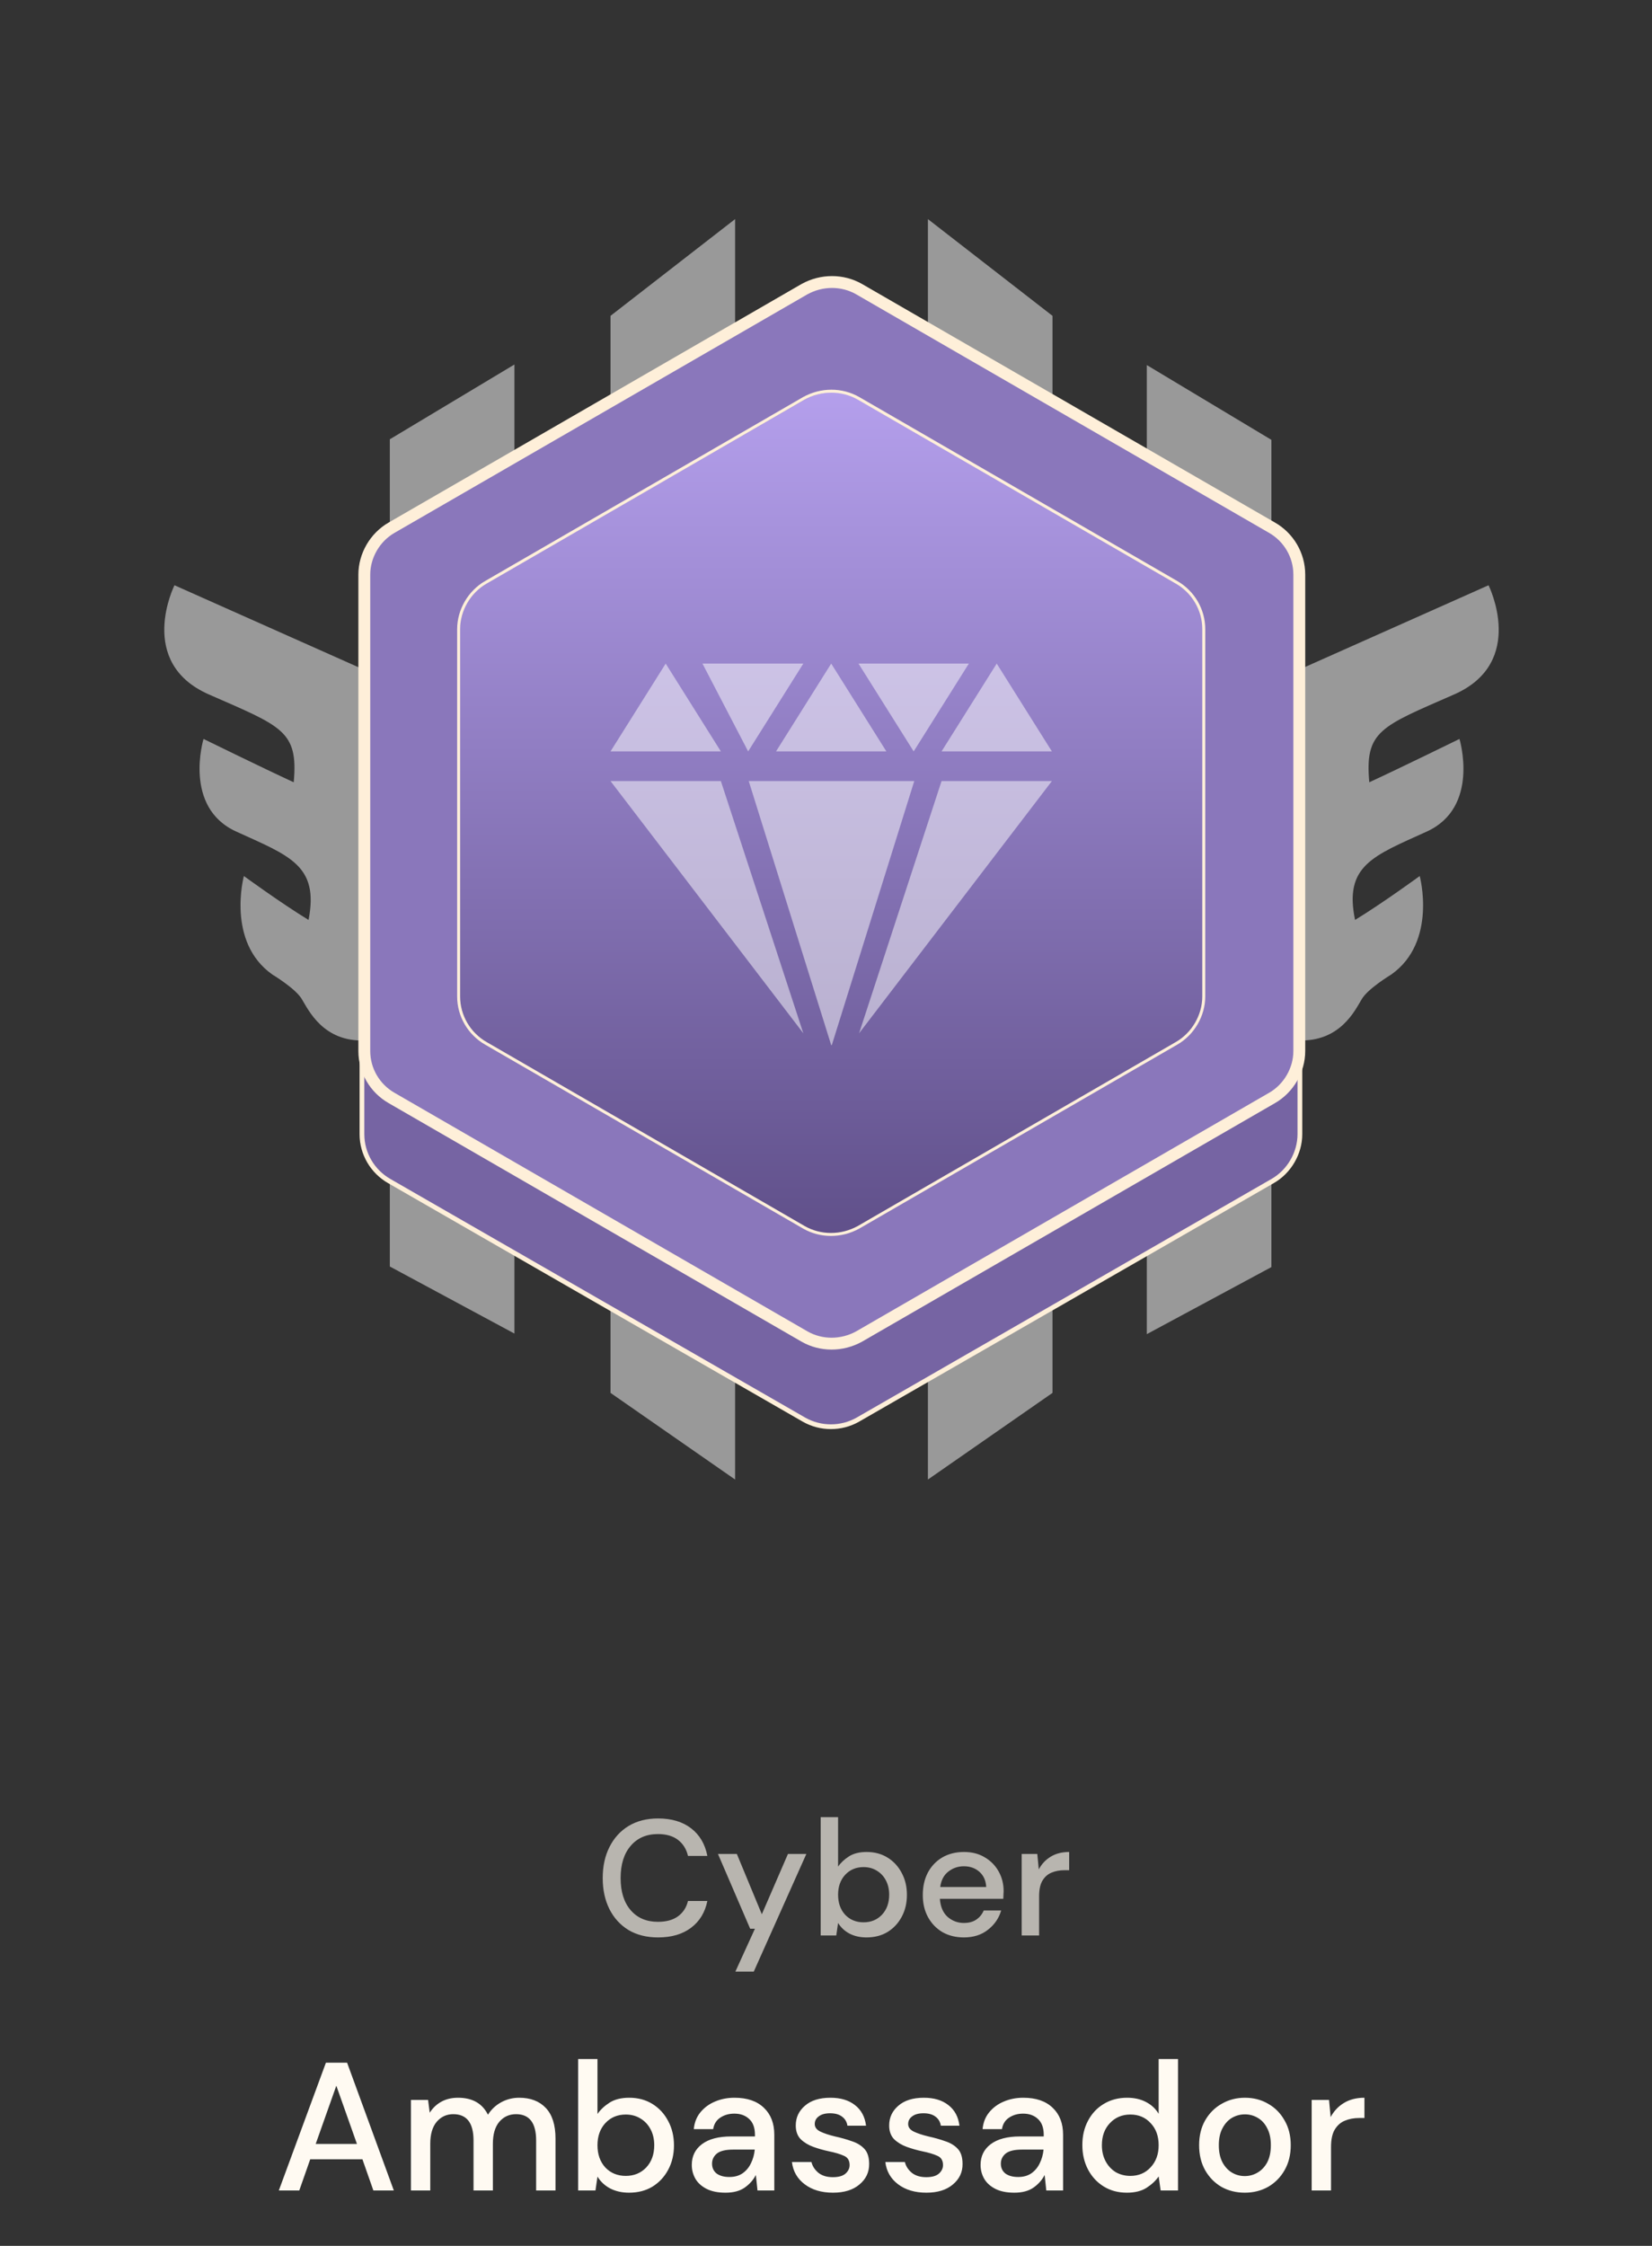<svg width="181" height="246" viewBox="0 0 181 246" fill="none" xmlns="http://www.w3.org/2000/svg">
<rect x="0" y="0" width="181" height="246" fill="#333333" stroke="none"/>
<mask id="mask0_3317_256" style="mask-type:alpha" maskUnits="userSpaceOnUse" x="0" y="0" width="181" height="246">
<rect width="181" height="246" fill="#D9D9D9"/>
</mask>
<g mask="url(#mask0_3317_256)">
<path d="M30.549 239.936L35.709 225.936H38.029L43.149 239.936H40.909L39.709 236.516H33.989L32.789 239.936H30.549ZM34.589 234.836H39.109L36.849 228.456L34.589 234.836ZM45.022 239.936V230.016H46.902L47.082 231.416C47.402 230.909 47.822 230.509 48.342 230.216C48.875 229.922 49.488 229.776 50.182 229.776C51.755 229.776 52.848 230.396 53.462 231.636C53.822 231.062 54.302 230.609 54.902 230.276C55.515 229.942 56.175 229.776 56.882 229.776C58.122 229.776 59.095 230.149 59.802 230.896C60.508 231.642 60.862 232.756 60.862 234.236V239.936H58.742V234.456C58.742 232.536 58.008 231.576 56.542 231.576C55.795 231.576 55.182 231.856 54.702 232.416C54.235 232.976 54.002 233.776 54.002 234.816V239.936H51.882V234.456C51.882 232.536 51.142 231.576 49.662 231.576C48.928 231.576 48.322 231.856 47.842 232.416C47.375 232.976 47.142 233.776 47.142 234.816V239.936H45.022ZM68.922 240.176C68.149 240.176 67.462 240.022 66.862 239.716C66.275 239.409 65.809 238.976 65.462 238.416L65.242 239.936H63.342V225.536H65.462V231.556C65.782 231.089 66.222 230.676 66.782 230.316C67.342 229.956 68.062 229.776 68.942 229.776C69.902 229.776 70.749 230.002 71.482 230.456C72.215 230.909 72.789 231.529 73.202 232.316C73.629 233.102 73.842 233.996 73.842 234.996C73.842 235.996 73.629 236.889 73.202 237.676C72.789 238.449 72.215 239.062 71.482 239.516C70.749 239.956 69.895 240.176 68.922 240.176ZM68.562 238.336C69.469 238.336 70.215 238.029 70.802 237.416C71.389 236.789 71.682 235.976 71.682 234.976C71.682 234.322 71.549 233.742 71.282 233.236C71.015 232.729 70.649 232.336 70.182 232.056C69.715 231.762 69.175 231.616 68.562 231.616C67.655 231.616 66.909 231.929 66.322 232.556C65.749 233.182 65.462 233.989 65.462 234.976C65.462 235.976 65.749 236.789 66.322 237.416C66.909 238.029 67.655 238.336 68.562 238.336ZM79.495 240.176C78.655 240.176 77.962 240.036 77.415 239.756C76.868 239.476 76.462 239.109 76.195 238.656C75.928 238.189 75.795 237.682 75.795 237.136C75.795 236.176 76.168 235.416 76.915 234.856C77.662 234.296 78.728 234.016 80.115 234.016H82.715V233.836C82.715 233.062 82.502 232.482 82.075 232.096C81.662 231.709 81.122 231.516 80.455 231.516C79.868 231.516 79.355 231.662 78.915 231.956C78.488 232.236 78.228 232.656 78.135 233.216H76.015C76.082 232.496 76.322 231.882 76.735 231.376C77.162 230.856 77.695 230.462 78.335 230.196C78.988 229.916 79.702 229.776 80.475 229.776C81.862 229.776 82.935 230.142 83.695 230.876C84.455 231.596 84.835 232.582 84.835 233.836V239.936H82.995L82.815 238.236C82.535 238.782 82.128 239.242 81.595 239.616C81.062 239.989 80.362 240.176 79.495 240.176ZM79.915 238.456C80.488 238.456 80.968 238.322 81.355 238.056C81.755 237.776 82.062 237.409 82.275 236.956C82.502 236.502 82.642 236.002 82.695 235.456H80.335C79.495 235.456 78.895 235.602 78.535 235.896C78.188 236.189 78.015 236.556 78.015 236.996C78.015 237.449 78.182 237.809 78.515 238.076C78.862 238.329 79.328 238.456 79.915 238.456ZM91.267 240.176C90.013 240.176 88.98 239.869 88.167 239.256C87.353 238.642 86.887 237.829 86.767 236.816H88.907C89.013 237.269 89.267 237.662 89.667 237.996C90.067 238.316 90.594 238.476 91.247 238.476C91.887 238.476 92.353 238.342 92.647 238.076C92.94 237.809 93.087 237.502 93.087 237.156C93.087 236.649 92.88 236.309 92.467 236.136C92.067 235.949 91.507 235.782 90.787 235.636C90.227 235.516 89.667 235.356 89.107 235.156C88.56 234.956 88.1 234.676 87.727 234.316C87.367 233.942 87.187 233.442 87.187 232.816C87.187 231.949 87.52 231.229 88.187 230.656C88.853 230.069 89.787 229.776 90.987 229.776C92.094 229.776 92.987 230.042 93.667 230.576C94.36 231.109 94.767 231.862 94.887 232.836H92.847C92.78 232.409 92.58 232.076 92.247 231.836C91.927 231.596 91.493 231.476 90.947 231.476C90.413 231.476 90 231.589 89.707 231.816C89.413 232.029 89.267 232.309 89.267 232.656C89.267 233.002 89.467 233.276 89.867 233.476C90.28 233.676 90.82 233.856 91.487 234.016C92.153 234.162 92.767 234.336 93.327 234.536C93.9 234.722 94.36 235.002 94.707 235.376C95.053 235.749 95.227 236.296 95.227 237.016C95.24 237.922 94.887 238.676 94.167 239.276C93.46 239.876 92.493 240.176 91.267 240.176ZM101.501 240.176C100.248 240.176 99.215 239.869 98.401 239.256C97.588 238.642 97.121 237.829 97.001 236.816H99.141C99.248 237.269 99.501 237.662 99.901 237.996C100.301 238.316 100.828 238.476 101.481 238.476C102.121 238.476 102.588 238.342 102.881 238.076C103.175 237.809 103.321 237.502 103.321 237.156C103.321 236.649 103.115 236.309 102.701 236.136C102.301 235.949 101.741 235.782 101.021 235.636C100.461 235.516 99.901 235.356 99.341 235.156C98.794 234.956 98.335 234.676 97.961 234.316C97.601 233.942 97.421 233.442 97.421 232.816C97.421 231.949 97.754 231.229 98.421 230.656C99.088 230.069 100.021 229.776 101.221 229.776C102.328 229.776 103.221 230.042 103.901 230.576C104.595 231.109 105.001 231.862 105.121 232.836H103.081C103.015 232.409 102.815 232.076 102.481 231.836C102.161 231.596 101.728 231.476 101.181 231.476C100.648 231.476 100.235 231.589 99.941 231.816C99.648 232.029 99.501 232.309 99.501 232.656C99.501 233.002 99.701 233.276 100.101 233.476C100.515 233.676 101.055 233.856 101.721 234.016C102.388 234.162 103.001 234.336 103.561 234.536C104.135 234.722 104.595 235.002 104.941 235.376C105.288 235.749 105.461 236.296 105.461 237.016C105.475 237.922 105.121 238.676 104.401 239.276C103.695 239.876 102.728 240.176 101.501 240.176ZM111.136 240.176C110.296 240.176 109.602 240.036 109.056 239.756C108.509 239.476 108.102 239.109 107.836 238.656C107.569 238.189 107.436 237.682 107.436 237.136C107.436 236.176 107.809 235.416 108.556 234.856C109.302 234.296 110.369 234.016 111.756 234.016H114.356V233.836C114.356 233.062 114.142 232.482 113.716 232.096C113.302 231.709 112.762 231.516 112.096 231.516C111.509 231.516 110.996 231.662 110.556 231.956C110.129 232.236 109.869 232.656 109.776 233.216H107.656C107.722 232.496 107.962 231.882 108.376 231.376C108.802 230.856 109.336 230.462 109.976 230.196C110.629 229.916 111.342 229.776 112.116 229.776C113.502 229.776 114.576 230.142 115.336 230.876C116.096 231.596 116.476 232.582 116.476 233.836V239.936H114.636L114.456 238.236C114.176 238.782 113.769 239.242 113.236 239.616C112.702 239.989 112.002 240.176 111.136 240.176ZM111.556 238.456C112.129 238.456 112.609 238.322 112.996 238.056C113.396 237.776 113.702 237.409 113.916 236.956C114.142 236.502 114.282 236.002 114.336 235.456H111.976C111.136 235.456 110.536 235.602 110.176 235.896C109.829 236.189 109.656 236.556 109.656 236.996C109.656 237.449 109.822 237.809 110.156 238.076C110.502 238.329 110.969 238.456 111.556 238.456ZM123.467 240.176C122.507 240.176 121.661 239.949 120.927 239.496C120.194 239.042 119.621 238.422 119.207 237.636C118.794 236.849 118.587 235.956 118.587 234.956C118.587 233.956 118.794 233.069 119.207 232.296C119.621 231.509 120.194 230.896 120.927 230.456C121.674 230.002 122.527 229.776 123.487 229.776C124.274 229.776 124.961 229.929 125.547 230.236C126.147 230.542 126.614 230.976 126.947 231.536V225.536H129.067V239.936H127.167L126.947 238.396C126.627 238.862 126.187 239.276 125.627 239.636C125.067 239.996 124.347 240.176 123.467 240.176ZM123.847 238.336C124.754 238.336 125.494 238.022 126.067 237.396C126.654 236.769 126.947 235.962 126.947 234.976C126.947 233.976 126.654 233.169 126.067 232.556C125.494 231.929 124.754 231.616 123.847 231.616C122.941 231.616 122.194 231.929 121.607 232.556C121.021 233.169 120.727 233.976 120.727 234.976C120.727 235.629 120.861 236.209 121.127 236.716C121.394 237.222 121.761 237.622 122.227 237.916C122.707 238.196 123.247 238.336 123.847 238.336ZM136.38 240.176C135.434 240.176 134.58 239.962 133.82 239.536C133.074 239.096 132.48 238.489 132.04 237.716C131.6 236.929 131.38 236.016 131.38 234.976C131.38 233.936 131.6 233.029 132.04 232.256C132.494 231.469 133.1 230.862 133.86 230.436C134.62 229.996 135.467 229.776 136.4 229.776C137.347 229.776 138.194 229.996 138.94 230.436C139.7 230.862 140.3 231.469 140.74 232.256C141.194 233.029 141.42 233.936 141.42 234.976C141.42 236.016 141.194 236.929 140.74 237.716C140.3 238.489 139.7 239.096 138.94 239.536C138.18 239.962 137.327 240.176 136.38 240.176ZM136.38 238.356C136.887 238.356 137.354 238.229 137.78 237.976C138.22 237.722 138.574 237.349 138.84 236.856C139.107 236.349 139.24 235.722 139.24 234.976C139.24 234.229 139.107 233.609 138.84 233.116C138.587 232.609 138.24 232.229 137.8 231.976C137.374 231.722 136.907 231.596 136.4 231.596C135.894 231.596 135.42 231.722 134.98 231.976C134.554 232.229 134.207 232.609 133.94 233.116C133.674 233.609 133.54 234.229 133.54 234.976C133.54 235.722 133.674 236.349 133.94 236.856C134.207 237.349 134.554 237.722 134.98 237.976C135.407 238.229 135.874 238.356 136.38 238.356ZM143.713 239.936V230.016H145.613L145.793 231.896C146.14 231.242 146.62 230.729 147.233 230.356C147.86 229.969 148.613 229.776 149.493 229.776V231.996H148.913C148.326 231.996 147.8 232.096 147.333 232.296C146.88 232.482 146.513 232.809 146.233 233.276C145.966 233.729 145.833 234.362 145.833 235.176V239.936H143.713Z" fill="#FFFAF2"/>
<path d="M72.102 212.216C70.854 212.216 69.774 211.946 68.862 211.406C67.962 210.854 67.266 210.092 66.774 209.12C66.282 208.136 66.036 207.002 66.036 205.718C66.036 204.422 66.282 203.288 66.774 202.316C67.266 201.332 67.962 200.564 68.862 200.012C69.774 199.46 70.854 199.184 72.102 199.184C73.578 199.184 74.784 199.544 75.72 200.264C76.656 200.984 77.25 201.992 77.502 203.288H75.378C75.21 202.556 74.85 201.974 74.298 201.542C73.746 201.11 73.008 200.894 72.084 200.894C70.824 200.894 69.828 201.326 69.096 202.19C68.364 203.042 67.998 204.218 67.998 205.718C67.998 207.206 68.364 208.376 69.096 209.228C69.828 210.08 70.824 210.506 72.084 210.506C73.008 210.506 73.746 210.302 74.298 209.894C74.85 209.486 75.21 208.928 75.378 208.22H77.502C77.25 209.468 76.656 210.446 75.72 211.154C74.784 211.862 73.578 212.216 72.102 212.216ZM80.571 215.96L82.713 211.262H82.191L78.663 203.072H80.733L83.469 209.678L86.331 203.072H88.347L82.587 215.96H80.571ZM94.938 212.216C94.242 212.216 93.624 212.078 93.084 211.802C92.556 211.526 92.136 211.136 91.824 210.632L91.626 212H89.916V199.04H91.824V204.458C92.112 204.038 92.508 203.666 93.012 203.342C93.516 203.018 94.164 202.856 94.956 202.856C95.82 202.856 96.582 203.06 97.242 203.468C97.902 203.876 98.418 204.434 98.79 205.142C99.174 205.85 99.366 206.654 99.366 207.554C99.366 208.454 99.174 209.258 98.79 209.966C98.418 210.662 97.902 211.214 97.242 211.622C96.582 212.018 95.814 212.216 94.938 212.216ZM94.614 210.56C95.43 210.56 96.102 210.284 96.63 209.732C97.158 209.168 97.422 208.436 97.422 207.536C97.422 206.948 97.302 206.426 97.062 205.97C96.822 205.514 96.492 205.16 96.072 204.908C95.652 204.644 95.166 204.512 94.614 204.512C93.798 204.512 93.126 204.794 92.598 205.358C92.082 205.922 91.824 206.648 91.824 207.536C91.824 208.436 92.082 209.168 92.598 209.732C93.126 210.284 93.798 210.56 94.614 210.56ZM105.605 212.216C104.729 212.216 103.949 212.024 103.265 211.64C102.593 211.244 102.065 210.698 101.681 210.002C101.297 209.306 101.105 208.496 101.105 207.572C101.105 206.636 101.291 205.814 101.663 205.106C102.047 204.398 102.575 203.846 103.247 203.45C103.931 203.054 104.723 202.856 105.623 202.856C106.499 202.856 107.261 203.054 107.909 203.45C108.557 203.834 109.061 204.35 109.421 204.998C109.781 205.646 109.961 206.36 109.961 207.14C109.961 207.26 109.955 207.392 109.943 207.536C109.943 207.668 109.937 207.818 109.925 207.986H102.977C103.037 208.85 103.319 209.51 103.823 209.966C104.339 210.41 104.933 210.632 105.605 210.632C106.145 210.632 106.595 210.512 106.955 210.272C107.327 210.02 107.603 209.684 107.783 209.264H109.691C109.451 210.104 108.971 210.806 108.251 211.37C107.543 211.934 106.661 212.216 105.605 212.216ZM105.605 204.422C104.969 204.422 104.405 204.614 103.913 204.998C103.421 205.37 103.121 205.934 103.013 206.69H108.053C108.017 205.994 107.771 205.442 107.315 205.034C106.859 204.626 106.289 204.422 105.605 204.422ZM111.941 212V203.072H113.651L113.813 204.764C114.125 204.176 114.557 203.714 115.109 203.378C115.673 203.03 116.351 202.856 117.143 202.856V204.854H116.621C116.093 204.854 115.619 204.944 115.199 205.124C114.791 205.292 114.461 205.586 114.209 206.006C113.969 206.414 113.849 206.984 113.849 207.716V212H111.941Z" fill="#FFFAF2" fill-opacity="0.65"/>
<path opacity="0.5" d="M66.891 34.595L80.541 24V162.06L66.891 152.57V34.66V34.595Z" fill="white"/>
<path opacity="0.5" d="M42.711 48.116L56.361 39.926V146.071L42.711 138.726V48.051V48.116Z" fill="white"/>
<path opacity="0.5" d="M139.3 138.79L125.65 146.135V39.99L139.3 48.18V138.855V138.79Z" fill="white"/>
<path opacity="0.5" d="M115.316 34.595L101.666 24V162.06L115.316 152.57V34.66V34.595Z" fill="white"/>
<path opacity="0.5" d="M39.98 73.4L19.116 64.106C19.116 64.106 14.89 72.555 22.886 76.066C30.881 79.576 32.7 80.031 32.181 85.686C28.93 84.191 22.3 80.941 22.3 80.941C22.3 80.941 20.026 88.415 25.875 91.081C31.726 93.746 34.975 94.785 33.806 100.765C30.816 98.945 26.721 95.956 26.721 95.956C26.721 95.956 24.77 103.17 29.84 106.745C29.84 106.745 32.441 108.305 33.09 109.475C33.806 110.645 35.431 114.155 39.98 113.96V73.4Z" fill="white"/>
<path opacity="0.5" d="M142.225 73.4L163.09 64.106C163.09 64.106 167.315 72.555 159.32 76.066C151.325 79.576 149.505 80.031 150.025 85.686C153.275 84.191 159.905 80.941 159.905 80.941C159.905 80.941 162.18 88.415 156.33 91.081C150.48 93.746 147.23 94.785 148.465 100.765C151.455 98.945 155.55 95.956 155.55 95.956C155.55 95.956 157.5 103.17 152.43 106.745C152.43 106.745 149.83 108.305 149.18 109.475C148.465 110.645 146.84 114.155 142.225 113.96V73.4Z" fill="white"/>
<path d="M39.656 72.036V124.231C39.656 126.376 40.826 128.326 42.646 129.366L88.081 155.496C89.901 156.536 92.176 156.536 93.996 155.496L139.431 129.366C141.251 128.326 142.421 126.311 142.421 124.231V72.036C142.421 69.891 141.251 67.941 139.431 66.836L93.996 40.706C92.176 39.666 89.901 39.666 88.081 40.706L42.646 66.836C40.826 67.876 39.656 69.891 39.656 72.036Z" fill="#7664A3" stroke="#FEEFD9" stroke-width="0.52" stroke-miterlimit="10"/>
<path d="M39.916 62.936V115.131C39.916 117.276 41.086 119.226 42.906 120.266L88.146 146.396C89.966 147.436 92.241 147.436 94.126 146.396L139.366 120.266C141.186 119.226 142.356 117.211 142.356 115.131V62.936C142.356 60.791 141.186 58.841 139.366 57.801L94.126 31.671C92.306 30.631 90.031 30.631 88.146 31.671L42.906 57.801C41.086 58.841 39.916 60.856 39.916 62.936Z" fill="url(#paint0_linear_3317_256)" stroke="#FEEFD9" stroke-width="1.3" stroke-miterlimit="10"/>
<path d="M50.25 68.914V109.149C50.25 111.294 51.42 113.244 53.24 114.284L88.08 134.369C89.9 135.409 92.175 135.409 94.06 134.369L128.9 114.284C130.72 113.244 131.89 111.229 131.89 109.149V68.914C131.89 66.769 130.72 64.819 128.9 63.779L94.06 43.694C92.24 42.654 89.965 42.654 88.08 43.694L53.24 63.779C51.42 64.819 50.25 66.834 50.25 68.914Z" fill="url(#paint1_linear_3317_256)"/>
<path d="M50.381 68.981V109.215C50.381 111.36 51.551 113.31 53.371 114.35L88.211 134.435C90.031 135.475 92.306 135.475 94.191 134.435L129.031 114.35C130.851 113.31 132.021 111.295 132.021 109.215V68.981C132.021 66.835 130.851 64.885 129.031 63.846L94.191 43.761C92.371 42.721 90.096 42.721 88.211 43.761L53.371 63.846C51.551 64.885 50.381 66.9 50.381 68.981Z" fill="url(#paint2_linear_3317_256)"/>
<path d="M50.25 68.915V109.15C50.25 111.295 51.42 113.245 53.24 114.285L88.08 134.435C89.9 135.475 92.175 135.475 94.06 134.435L128.9 114.285C130.72 113.245 131.89 111.23 131.89 109.15V68.915C131.89 66.77 130.72 64.82 128.9 63.78L94.06 43.63C92.24 42.59 89.965 42.59 88.08 43.63L53.24 63.78C51.42 64.82 50.25 66.835 50.25 68.915Z" stroke="#FEEFD9" stroke-width="0.325" stroke-miterlimit="10"/>
<g opacity="0.5">
<path d="M66.891 85.555H78.981L88.016 113.18L66.891 85.555Z" fill="white"/>
<path d="M115.25 85.555H103.16L94.125 113.18L115.25 85.555Z" fill="white"/>
<path d="M91.07 114.48L82.035 85.555H100.17L91.135 114.48H91.07Z" fill="white"/>
<path d="M78.981 82.305H66.891L72.936 72.686L78.981 82.305Z" fill="white"/>
<path d="M115.25 82.305H103.16L109.205 72.686L115.25 82.305Z" fill="white"/>
<path d="M97.115 82.305H85.025L91.07 72.686L97.115 82.305Z" fill="white"/>
<path d="M76.965 72.686H88.015L81.97 82.305L76.965 72.686Z" fill="white"/>
<path d="M94.061 72.686H106.151L100.106 82.305L94.061 72.686Z" fill="white"/>
</g>
</g>
<defs>
<linearGradient id="paint0_linear_3317_256" x1="91.071" y1="256.831" x2="91.071" y2="256.831" gradientUnits="userSpaceOnUse">
<stop stop-color="#B49FEC"/>
<stop offset="1" stop-color="#60508A"/>
</linearGradient>
<linearGradient id="paint1_linear_3317_256" x1="91.07" y1="256.829" x2="91.07" y2="256.829" gradientUnits="userSpaceOnUse">
<stop stop-color="#B49FEC"/>
<stop offset="1" stop-color="#60508A"/>
</linearGradient>
<linearGradient id="paint2_linear_3317_256" x1="91.201" y1="42.916" x2="91.201" y2="135.28" gradientUnits="userSpaceOnUse">
<stop stop-color="#B49FEC"/>
<stop offset="1" stop-color="#60508A"/>
</linearGradient>
</defs>
</svg>

